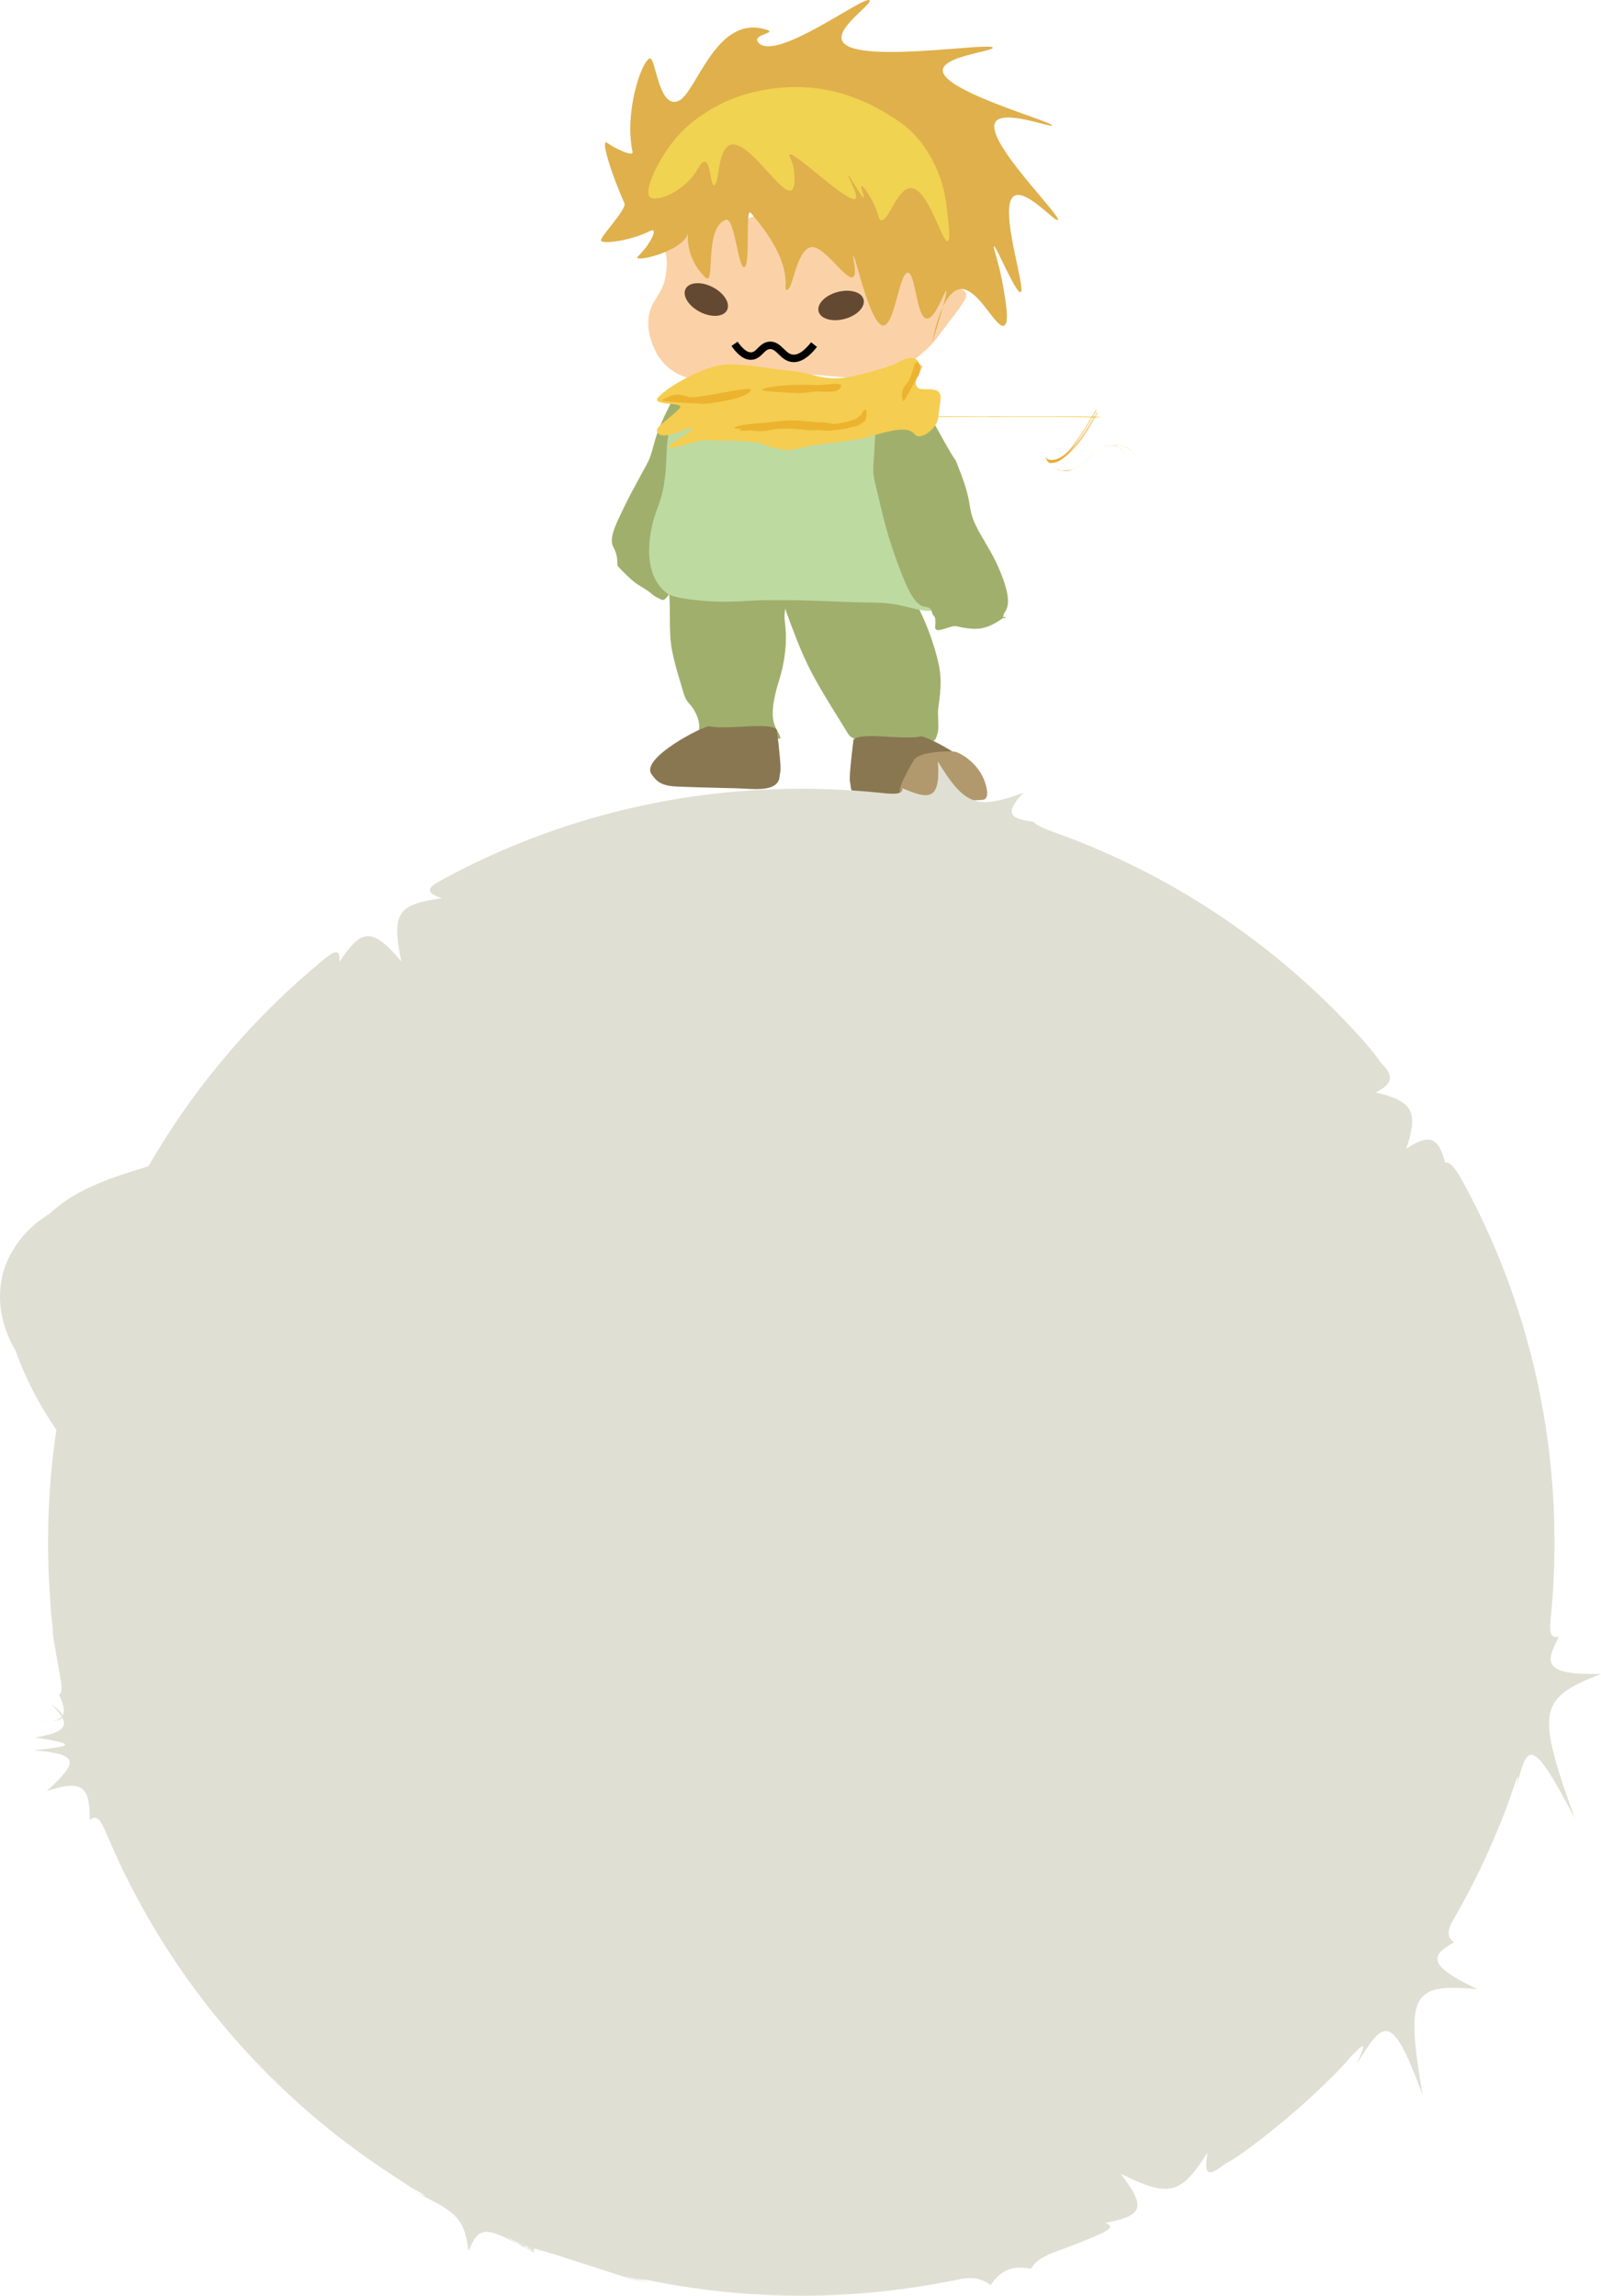 <?xml version="1.0" encoding="UTF-8"?><svg id="_層_2" xmlns="http://www.w3.org/2000/svg" viewBox="0 0 1069.95 1533.72"><defs><style>.cls-1{fill:#f5cd50;}.cls-2{fill:#dfe0d3;}.cls-3{fill:#fbd2a7;}.cls-4{fill:#b2996d;}.cls-5{fill:#897752;}.cls-6{fill:#a0b06c;}.cls-7,.cls-8{opacity:.55;}.cls-9{fill:#634932;}.cls-10{fill:#f0d351;}.cls-11{fill:none;stroke:#000;stroke-miterlimit:10;stroke-width:5px;}.cls-12,.cls-8{fill:#e59f13;}.cls-13{fill:#dfb04c;}.cls-14{fill:#bddaa1;}</style></defs><g id="_層_1-2"><g><g><path class="cls-1" d="M598.33,278.05c-3.67,.02-6.15,.08-6.18,.12-.03,.05,3.08,.09,6.25,.13,14.61,.2,12.69,.29,21.84,.33,2.85,0,6.82,0,14.75-.02,13.13-.03,16.45-.07,26.38-.09,7.81-.02,13.63-.01,21.74,0,15.54,0,24.31,.01,32.64,.09,8.56,.07,11.7,.18,12.49,.2,3.11,.1,1.3,.18,1.61,.19,.81,0,15.55-.55-4.89-.76-9.44-.1-24.37-.1-30.32-.1-15.02,0-16.53,.06-32.6,.06-15.53,0-29.99-.05-37.3-.08-13.29-.05-20.24-.1-26.42-.06Z"/><g class="cls-7"><path class="cls-12" d="M755.59,301.08c-.67-1.22-7.46-5.52-12.63-3.25-2.75,.66-7.24,3.13-12.48,7.07-3.96,2.87-6.52,4.88-10.37,7.03-4.33,2.19-5.03,2.12-7.29,2.54-4.81,.58-8-2.02-8-1.94-2.6-1.76-3.73-3.29-4.29-3.89-.78,1.33,7.8,1.2,16.45-9.08,8.65-8.6,17.37-27.34,16.85-24.45-.45-2.34-9.46,17.11-18.28,24.92-8.82,9.67-17.46,7.69-17.17,5.73,.71,1.22,3.45,4.42,3.48,4.3,.15,.28,3.09,2.83,4.56,3.34,1.71-.32-1.04,2.1,9.84,.24,2.66-.98,4.53-1.99,7.93-4.26,3.11-2.15,4.36-3.12,6.41-4.6,2.89-1.92,2.9-2.46,9.2-5.78,3.02-1.36,5.15-1.81,7.53-1.73,1.95-.07,5.04,1.34,5.12,1.5,.13-.44,5.44,4.21,5.58,4.94,.13,.14-1.1-1.3-.91-1.07,.18-.06,3.97,5.27,2.17,2.75-1.24-1.77-2.62-3.32-3.7-4.3Z"/></g><g class="cls-7"><path class="cls-12" d="M749.8,300.97c-.67-1.4-7.46-5.46-12.63-2.16-2.75,1.07-7.24,4.49-12.48,8.89-3.96,3.14-6.53,5.13-10.37,6.56-4.33,1.16-5.03,.59-7.29-.06-4.8-1.93-8-8.02-8-7.88-.65-2.08,1.14,1.11,4.17,1.17,3.04,.44,7.32-2.27,11.67-7.23,8.7-10.44,17.65-27.34,17.37-25.98-1.57,1.11-3.17,2.44-4.21,3.27-.9,.72,1.47-1.24,2.06-1.68,.71-.6,3.45-2.55,3.48-2.53,.07-1.07-8.53,14.62-16.97,26.1-4.22,5.49-8.4,9.1-11.43,9.55-3.03,.79-4.92-1.59-4.55-.33,.85,1.33,.59,.59,1.48,1.83,.89,.9,2.92,3.77,8.36,4.38,2.66-.07,4.53-.64,7.93-2.63,3.12-1.98,4.36-3.07,6.41-4.69,2.89-2.21,2.9-2.7,9.2-7.07,3.02-1.88,5.15-2.69,7.53-2.91,1.95-.35,5.04,.88,5.12,1.06,.13-.55,5.44,4.25,5.58,5.12,.13,.15-1.1-1.41-.91-1.16,.18-.11,3.97,5.79,2.17,3.01-1.24-1.97-2.62-3.64-3.7-4.65Z"/></g><g class="cls-7"><path class="cls-12" d="M756.24,301.25c-.68-1.22-7.46-5.52-12.63-3.25-2.75,.66-7.24,3.13-12.48,7.07-3.96,2.87-6.53,4.88-10.37,7.03-4.33,2.19-5.03,2.12-7.29,2.54-4.81,.58-8-2.01-8-1.94-2.6-1.76-3.72-3.28-4.29-3.89-.78,1.33,7.8,1.2,16.45-9.08,8.65-8.6,17.37-27.34,16.85-24.45-.45-2.35-9.46,17.11-18.28,24.91-8.82,9.67-17.46,7.69-17.17,5.73,.71,1.22,3.45,4.41,3.48,4.3,.15,.28,3.09,2.83,4.56,3.34,1.71-.32-1.04,2.1,9.84,.24,2.66-.98,4.53-1.99,7.93-4.26,3.12-2.15,4.36-3.12,6.41-4.6,2.89-1.92,2.9-2.46,9.2-5.78,3.02-1.36,5.14-1.81,7.53-1.73,1.95-.07,5.04,1.34,5.12,1.5,.13-.43,5.44,4.21,5.58,4.94,.13,.14-1.1-1.3-.91-1.07,.18-.06,3.97,5.26,2.17,2.75-1.24-1.77-2.62-3.32-3.7-4.3Z"/></g><path class="cls-8" d="M660.45,278.45c-.36-.04,.15-.06,.05-.08-.16-.02,.51-.07,1.58-.1,.74-.02,2.39-.06,2.98-.08,.45-.01,1.37,0,3.52-.01,1.25,.01,6.01-.03,5.62-.02-2.89,.09-2.28,.07-5.08,.14-3.89,.1-1.81,.05-3.93,.1-2.08,.05-5.07,.2-4.78,.09,.08-.03,.12-.02,.14-.02l-.11-.02Z"/></g><path class="cls-6" d="M476.46,257.07c9.23,7.11,7.57,11.79,9.56,24.43,2.33,14.78-2.65,12.89-5.72,32.75-2.59,16.8-8.84,23.83-13.21,38.94-5.47,18.9-6.95,22.18-12.61,27.81-3.57,3.56-2.69,7.04-3.84,8.77-1.14,1.71,.16,2.3-3.91,7.83-3.28,4.45-3.73,3.49-7.24,1.74-5.21-2.6-1.07-1.52-12.96-8.64-3.86-2.31-10.48-9.03-13.26-12.01-1.8-1.93,.94-4.9-3.49-13.49-3.12-6.05,2.61-16.45,6.9-25.57,5.62-11.96,15.38-28.6,16.89-32.13,4.38-10.21,2.1-13.36,13.87-36.43,3.54-6.95,3.18-14.19,8.32-16.39,7.79-3.32,14.41-2.46,20.7,2.39Z"/><path class="cls-6" d="M520.12,375.13c2.18-2.36,4.68-1.87,26.79,1.27,22.52,3.2,33.9,4.8,39.6,5.08,5.34,.26,8.96,.35,13.26,4.55,14.82,14.47,24.66,43.71,27.72,58.51,2.88,13.92-.64,26.04-.63,31.05,0,5.82,.71,11.65-.35,14.47l-.97,3.18c-1.65,2.03-2.46,2.39-3.68,3.58-1.51,1.47,0,.75-1.97,2.16-3.09,2.21-2.07,.66-7.06,1.29-8.88,1.12,7.46,.48-15.88-.24-7.58-.23-11.65-1.41-11.65-1.41l-9.53-3.88s-6.67-.73-8.82-4.24c-16.78-27.35-25.03-39.32-34.01-62.01-16.76-42.32-15.98-49.94-12.81-53.37Z"/><path class="cls-6" d="M462.53,373.16c5.98,1.09,.42-1.63,21.18,.47,25.51,2.58,25.53,1.42,31.53,.94,6.82-.55,9.57,1.13,11.76,3.29,5.46,5.38-3.94,26.52-2.59,36.47,1.47,10.8,1.42,23.49-3.95,40.94-1.52,4.94-5.95,19.4-3.11,28.16,1.73,5.34,3.26,5.64,4.11,9.12,.63,2.58-2.94-.39-6.31-.75s-2.16-.28-6.03-.53c-4.41-.29-15.94-.29-23.06,0-3.67,.15-8.94,.77-10,1.36-1.51,.84-4.85,1.31-6.88,.41-3.79-1.68-3-.71-2.12-4.94,1.41-6.79-3.32-14.59-5.65-17.12-4.06-4.41-3.88-5.82-6.94-15.92-1.71-5.64-3.39-11.28-5.12-19.32-3.38-15.7,.11-33.86-3.76-49.41-2.89-11.63,.55-9.57,4.24-12.71,2.25-1.91,9.09-1.13,12.71-.47Z"/><path class="cls-5" d="M474.01,485.22c11.83,2.61,41.21-3.27,45.18,2.35,3.8,31.47,2.08,26.59,1.88,30.59-.56,11.52-17.1,8.84-28.94,8.47-7.53-.24-22.68-.43-40.24-1.18-11.06-.47-13.83-4.56-16.47-8.24-7.76-10.82,35.41-32.7,38.59-32Z"/><path class="cls-5" d="M615.53,491.96c-11.83,2.61-41.21-3.27-45.18,2.35-3.8,31.47-2.08,26.59-1.88,30.59,.56,11.52,17.1,8.84,28.94,8.47,7.53-.24,22.68-.43,40.24-1.18,11.06-.47,13.83-4.56,16.47-8.24,7.76-10.82-35.41-32.7-38.59-32Z"/><path class="cls-4" d="M637.79,502.12c-3.53-.35-23.5-.27-27,5.65-2.29,3.88-12.32,20.63-8.82,22.59,7.03,3.93,9.53,4.94,19.94,5.65,8.19,.56,17.01-.89,34.41-1.59,5.69-.23,2.93-9.53,1.24-13.72-4.71-11.65-16.52-18.25-19.76-18.57Z"/><path class="cls-3" d="M623.74,228.86c-1.15,1.3-10.98,12.25-25.63,18.64-14.83,6.47-27.71,5.25-47.37,3.39-16.83-1.59-17.63,.37-33.38,.31-9.3-.04-16.23,.88-27,2.12-8.71,1-16,1.12-23.12,.53-13.27-1.1-24.74-8.83-29.87-20.74-1.85-4.29-5.12-11.88-3.88-21.18,1.69-12.69,9.95-14.74,11.65-29.65,.5-4.38,1.21-10.56-1.55-16.94-2.14-4.96-4.6-5.92-4.66-9.32-.11-6.49,8.49-13.92,14.75-12.71,2.69,.52,9.69-.95,11.8-.36,0,0,4.12,.98,6.35,1.65,13.19,3.96,3.31-.48,12,1,6.09,1.04,4.14,1.97,7.47,1.59,3.31-.38,6.7-.33,12-2.47,8.49-3.43,11.69-1.81,18.53-4.94,4.9-2.25,9.9,3.2,15.71,.15,7.01-3.68,8.67,4.59,15.35,.91,4.92-2.71,15.15-1.2,17.27-1.75,3.47-.9,6.12,11.52,14.32,10.75,6.47-.61,15.51,3.53,20.62,3.65,5.23,.12,8.44,30.65,14.75,30.5,1.28-.03,3.03-1.34,3.95-2.21,2.9-2.75,2.67-6.14,3.82-6.27,1.78-.2,1.88,7.99,6.99,13.55,4.84,5.27,9.55,3.18,10.87,6.78,1.15,3.15-1.71,6.79-13.98,22.87-7.68,10.06-7.48,9.84-7.77,10.17Z"/><path class="cls-13" d="M540.76,165.47c8.8-4.16,24.83,23.3,29.51,19.49,2.77-2.26-.72-13.66,0-13.92,1.44-.53,11.33,46.92,20.19,46.39,7.56-.45,10.56-35.67,16.31-35.26,5.21,.37,5.55,29.6,12.42,30.62,5.82,.87,12.17-19.13,13.2-18.56,1.34,.74-9.3,34.34-9.32,34.33-.02-.01,5.58-32.67,17.86-35.26,12.54-2.64,24.91,27.56,30.29,24.12,3.15-2.01,1.21-13.86-.48-24.19-2.77-16.9-7.31-28.23-6.51-28.69,1.36-.79,14.78,32.03,17.86,30.62,3.92-1.8-14.94-56.27-4.66-64.02,7.74-5.84,28.06,17.78,29.51,15.77,2.2-3.03-48.19-51.99-41.93-64.95,4.57-9.46,37.67,3.62,38.05,1.86,.57-2.61-74.09-23.01-73-37.11,.71-9.24,33.64-12.39,33.39-14.85-.43-4.21-96.88,12.1-100.95-5.57-2.05-8.9,20.03-23.3,18.64-25.98-2.37-4.55-63.49,42.28-74.55,27.84-4.44-5.8,17.32-6.11,2.14-9.2-31.15-6.34-43.54,43.24-55.21,48.43-13.56,6.03-15.28-29.96-19.41-28.33-5.51,2.17-17.02,36.19-11.38,62.4,.8,3.7-12.26-2.48-16.85-5.96-4.97-3.77,2.41,19.99,11.42,40.29,1.78,4.02-16.87,23.03-15.65,25.04,1.44,2.38,19.76,0,32.74-6.48,6.2-3.1,.09,9.19-8.03,16.92-5.11,4.87,30.92-3,33.53-15.85,1.41-6.96-5.47,13.15,11.29,29.77,7.41,7.35-1.14-32.54,13.68-38.26,6.21-2.4,8.21,31.76,12.42,31.55,4.54-.22,.54-40.79,4.46-36.27,31.91,36.8,20.26,51.88,24.24,51.47s5.72-23.9,14.79-28.19Z"/><path class="cls-14" d="M452.92,278.11c-12.48,11.73-2.8,33.42-13.3,60.65-7.94,20.6-9.21,45.47,5.53,57.09,2,1.58,5.16,3.49,20.19,5.08,22.01,2.34,32.28,.05,48.15,0,27.18-.09,23.48,.27,57.07,1.35,16.95,.55,21.73-.32,35.65,3.18,14.03,3.53,15.63,3.33,20.12,.71,8.07-4.73,9.71-14.24,4.42-56.06-8.61-68.13-23.25-68.9-31.6-78.76-3.88-4.59-17.3-15.33-30.35-14.12s-24.84,1.66-30.71,1.75c-18.98,.3-29.65,.15-48,0-13.67-.11-23.37,6.16-37.17,19.13Z"/><path class="cls-6" d="M591.89,279.14c-8.69,7.76-6.7,12.31-7.76,25.06-1.25,14.91-.42,13.03,4.08,32.61,3.81,16.57,6.97,26.75,12.42,41.51,6.82,18.45,11.71,26.53,17.86,27.11,5.02,.47,3.79,3.77,5.06,5.41,1.26,1.62,1.85,1.14,1.41,8-.35,5.39,10.29-1.32,14.12-.47,14.34,3.18,20.18,2.32,31.52-5.65,3.68-2.59-.66,3.57,.05-1.88,.34-2.61,6.65-4.63-.14-23.67-4.3-12.04-9.02-19.55-14.12-28.24-12.57-21.41-3.72-16.97-16.24-47.65-4.2-10.29,3.89,7.39-14.38-25.78-3.76-6.83-8.13-8.42-13.41-10.24-8.01-2.75-14.55-1.41-20.47,3.88Z"/><g><path class="cls-1" d="M439.99,265.23c8.04-8.2,28.75-18.96,40.73-21.12,10.11-1.82,23.48,.6,40.79,2.83,13.11,1.69,11.28,.86,23.43,4.06,13.69,3.61,23.27,.79,30.5-.97,15.38-3.75,22.74-6.78,22.74-6.78,12.86-7.97,16.39-2.86,16.76,2.53s-5.35,8.77-1.78,13.06c2.76,3.32,16.81-2.62,15.36,8.31q-1.41,10.66-1.52,11.88c-.63,7.04-11.81,15.81-15.68,11.13-4.61-5.58-14.55-3.13-32.73,2.19-8.36,2.45-29.99,3.65-40.98,6.4-13.63,3.4-14.71,1.44-21.5,.17-7.17-1.34-1.32-2.88-21.34-4.26-9.58-.66,4.49,.38-22.46-.58-6.17-.22-25.13,6.84-25.35,4.86-.33-2.98,15.72-9.76,15.33-12.64-.35-2.61-21.72,10.34-23.19,1.45-.5-3.02,8.65-8.17,15.03-14.94,4.41-4.68-20.3-1.26-14.11-7.56Z"/><path class="cls-8" d="M496.12,284.05c.83-.33,10.35-1.29,17.67-1.84,3.9-.29,9.92-1.52,17.7-1.34,5.87,.14,10.11,1.14,15.76,1.17,6.37,.03,8.07,1.47,11.21,1.09,6.68-.81,10.66-2.32,10.66-2.32,3.59-.48,4.34-2.42,5.05-2.68,1.96-.72,2.49-4.65,4.2-4.23,1.49,.36,.43,5.54,.08,6.64-.42,1.33-3.79,2.73-3.76,2.87,.15,.78-3.73,1.73-5.78,1.95-2.38,.26,1.8,.57-13.37,2.3-3.71,.42-6.96-.67-11.74-.21-4.38,.41-6.7-.64-9.75-.73-4.3-.13-4.54-.6-13.62-.23-4.34,.18-6.92,1.35-10.33,1.55-2.78,.17-7.47-.16-7.69-.37-.33-.31-7.84,.29-8.2,0-.32-.27,1.35-.56,.92-.89-.41-.31-6.1-.57-3.88-1.51,1.53-.64,3.53-.68,4.87-1.21Z"/><path class="cls-8" d="M442.54,267.08c8.27-4.27,10.99-4.07,17.41-1.94,5.49,1.82,42.41-7.78,41.8-4.74-1.16,5.79-25.69,8.88-29.52,9.25-6.94,.68-2.38-.06-5.38-.14-7.98-.21-26.59-1.25-24.31-2.43Z"/><path class="cls-8" d="M603.39,267.52s-2.34-6.09,2.38-10.93c4.04-4.14,4.87-16.25,7.33-14.37,4.69,3.58,3.45,1.69,2.11,5.31-2.43,6.54-1.1,2.12-2.48,4.78-3.68,7.08-9.27,17.79-9.33,15.21Z"/><path class="cls-8" d="M509.12,260.23c8.21-3.43,28.64-3.42,35.17-2.96,5.77,.41,18.4-2.41,17.79,.63-1.16,5.79-12.94,3.23-16.78,3.61-6.94,.68-8.88,1.23-11.88,1.15-7.98-.21-26.68-1.44-24.31-2.43Z"/></g><ellipse class="cls-9" cx="472.06" cy="200.14" rx="9.3" ry="15.56" transform="translate(77.96 528.13) rotate(-62.75)"/><ellipse class="cls-9" cx="562.1" cy="204.08" rx="15.56" ry="9.3" transform="translate(-33.73 153.15) rotate(-15.07)"/><path class="cls-11" d="M490.92,229.7c2.6,3.79,6.6,8.41,11.23,8.17,5.36-.28,6.79-6.83,12.26-7.15,6.28-.36,8.55,8.05,15.32,8.68,3.08,.29,7.82-.96,14.3-9.19"/><path class="cls-10" d="M608.44,125.67c-9.07,.44-14.81,23.18-19.8,21.36-1.63-.6-1.27-3.12-4.14-9.64-3.39-7.7-8.02-13.56-8.8-13.05-.77,.51,2.24,7.28,1.55,7.71-1.08,.68-9.69-15.27-10.35-14.83-.6,.4,6.99,13.07,4.92,15.43-4.01,4.56-41.85-32.5-44.26-29.37-.56,.73,1.44,2.84,2.59,8.01,1.15,5.15,1.56,13.81-1.04,15.72-6.56,4.83-29.69-35.6-41.67-29.96-8.1,3.81-6.55,26.56-10.35,26.7-2.29,.08-2.15-14.99-5.95-15.72-2.1-.41-4.16,3.72-5.69,6.23-8.63,14.13-27.57,21.4-31.32,17.21-3.87-4.33,5.48-24.17,16.05-37.38,8.55-10.68,17.34-16.3,23.04-19.87,16.84-10.56,31.9-13.22,39.86-14.54,20.25-3.35,36.51-.42,44.52,1.48,3.99,.95,18.53,4.63,35.2,14.83,7.22,4.42,13.78,8.51,20.71,16.61,2.28,2.66,8.37,10.18,13.2,21.95,4.66,11.37,5.69,20.71,6.73,30.26,.84,7.71,1.71,15.66,0,16.32-3.82,1.47-13.19-36.03-24.98-35.45Z"/></g><path class="cls-2" d="M1038.88,1030.35c0,16.51-.79,32.83-2.35,48.93-.78,8.05-1.74,16.04,5.34,14.09-9.38,17.82-10.72,25.7,28.08,24.92-41.83,16.4-43.53,24.14-17.44,96.63-29.84-57.14-31.89-49.53-39.33-19.68,2.99-14.78,.6-7.32-2.13,.34-2.38,7.1-5.11,14.41-8,21.63-8.67,21.67-18.79,42.59-30.26,62.64-3.82,6.69-7.79,13.28-.97,17.68-15.06,8.58-19.32,14.96,15.57,31.36-43.69-3.83-48.23,2.35-36.72,70.46-20.86-55.97-25.67-50.01-44.1-20.21,8.55-18.11,3.47-12.38-3.92-5.1-3.01,3.94-8.33,9.43-13.78,14.8-16.34,16.11-33.78,31.11-52.19,44.88-6.46,4.83-13.04,9.51-17.58,11.6-8.85,6.96-15.66,11.33-12.02-7.3-17.48,27.03-24.51,31.07-58.23,14.09,19.46,24.73,12.22,28.44-10.37,32.99,7.92,2.51,.49,5.88-7.04,9.06-7.53,3.18-15.15,6.19-22.86,9.01-7.71,2.82-15.51,5.46-19.55,12.49-11.72-2.13-19.69,.13-27.01,10.94-8.76-6.67-16.87-4.79-25.11-3.02-8.15,1.58-16.41,3.06-24.74,4.33-25,3.82-50.6,5.8-76.66,5.8-27.8,0-55.07-2.25-81.65-6.59-3.32-.54-6.63-1.12-9.91-1.72s-6.52-1.23-9.32-1.78c-4.66-.98-8.74-1.87-.88,.47-11.19-2.84-10.45-2.45-.03,.66-8.09-2.28-12.74-3.58-.6,0-14.91-4.27-13.03-3.66,.16,.29-17.14-5.01-22.98-6.68-.5,.28-22.87-6.87-17.43-5.11,.25,.47-14.84-4.6-17.44-5.38-.31,.09-14.45-4.56-9.16-2.87,.54,.21-9.02-2.85-14.36-4.54-.57-.12-17.18-5.47-15.21-4.83,.19,.11-14.92-4.78-20.99-6.72-.37-.09-31.18-10.01-35.67-11.45-.35-.07-26.53-8.54-38.72-12.47-53.32-17.18-4.86-1.57-10-3.23-15.88-4.92-6.15-2.19-13.06-4.42-6.03,1.52-4.81-5.23,1.63-3.15,5.14-1.55,2.27,.26,1.6,.05-.63,.04-4.94-2.32-11.46-4.43-4.57,1.52-6.28-5.76,.37-3.61,4.86-1.56,2.54,.22,2.93,.33,.4-.04-3.7-1.67-10.31-3.83-5.14,1.5-2.12-4.36,2.72-2.8,3.99-1.42-3.3-2.09-10.16-4.35-3.98,1.37-8.51-6.5-3.98-5.02,2.68-1.09-5.83-3.69-9.53-4.93-2.52,.98-7.91-6.23-5.1-5.32,2.17-.9-8.57-4.9-12.67-6.28-2.15,.85-7.42-6.16-12.89-8.06-.6,.23-14.54-9.13-11.85-8.28,1.87-.86-12.37-7.12-13.7-7.68-.62,.18-11.29-7.53-15.62-9.28,.02-.17-23.17-12.29-26.36-13.73-1.3,.26-31.95-17.15-35.64-18.87-43.48-.97-2.71-22.98-9.5-26.45-36.98-39.91,14.08,6.23,7.47,2.47-1.54-2.45-4.01-2.88-10.43-6.92-16.74-11.11-82.12-54.4-147.35-132.25-186.15-224-3.18-7.53-6.19-15.15-11.65-10.35-.19-20.21-2.83-28.01-28.68-19.35,22.17-20.49,20.99-24.45-8.65-27.26,27.91-2.77,27.35-4.38,.74-8.54,24.55-3.88,23.03-10.31,10.48-22.48,11.5,8.62,11.96,11.5-7.35,11.98,19.4,.33,17.98-6.94,12.91-18,2.65-1.63,1.63-7.06,.67-12.39-1.93-10.65-3.65-20.89-6.35-37.23,2.86,16.01,1.79,7.61,.3-5.25-.23-4.06-.88-12.58-1.31-21.16-.43-8.58-.65-17.22-.65-25.9,0-22.95,1.54-45.53,4.51-67.67,.33-2.46,.68-4.91,1.04-7.36-11.51-16.94-20.51-33.94-27.31-53.03-1.3-2.3-2.57-4.65-3.7-7.05-9.08-19.23-9.49-42.01,2.51-60.86,4.5-7.5,10.62-14.01,17.76-19.24,2.38-1.74,4.8-3.4,7.14-5.09,18.1-16.67,42.1-23.67,65.11-30.88,1.51-2.62,3.05-5.23,4.61-7.82,29.61-49.25,67.41-93.02,111.52-129.42,6.22-5.13,12.56-10.11,11.47,.73,14-20.5,20.58-25.18,41.49-.29-7.52-33.94-.71-38.3,27.11-42.23-13.99-4.49-6.96-8.53,.29-12.43,7.01-3.85,14.25-7.55,21.59-11.09,66.02-31.81,140.04-49.64,218.23-49.64,17.38,0,34.54,.88,51.47,2.6,8.46,.86,16.86,1.93,16.11-2.95,17.41,7.42,25.68,8.9,23.69-17.86,18.37,30.12,26.49,31.99,57.25,20.92-14.68,15.21-6.71,17.47,6.78,19.41,2.27,2.97,10.07,5.61,17.78,8.43,77.1,28.23,145.36,74.78,199.53,134.37,5.42,5.96,10.69,12.05,14.27,17.62,6.69,6.86,11.67,13.2-2.97,20.34,24.3,5.78,28.98,12.36,20.38,37.63,17.65-11.89,22.02-5.08,25.95,9.08,4.48-.32,8.52,6.71,12.39,13.84,38.75,71.32,60.75,153.06,60.75,239.94Z"/></g></svg>
